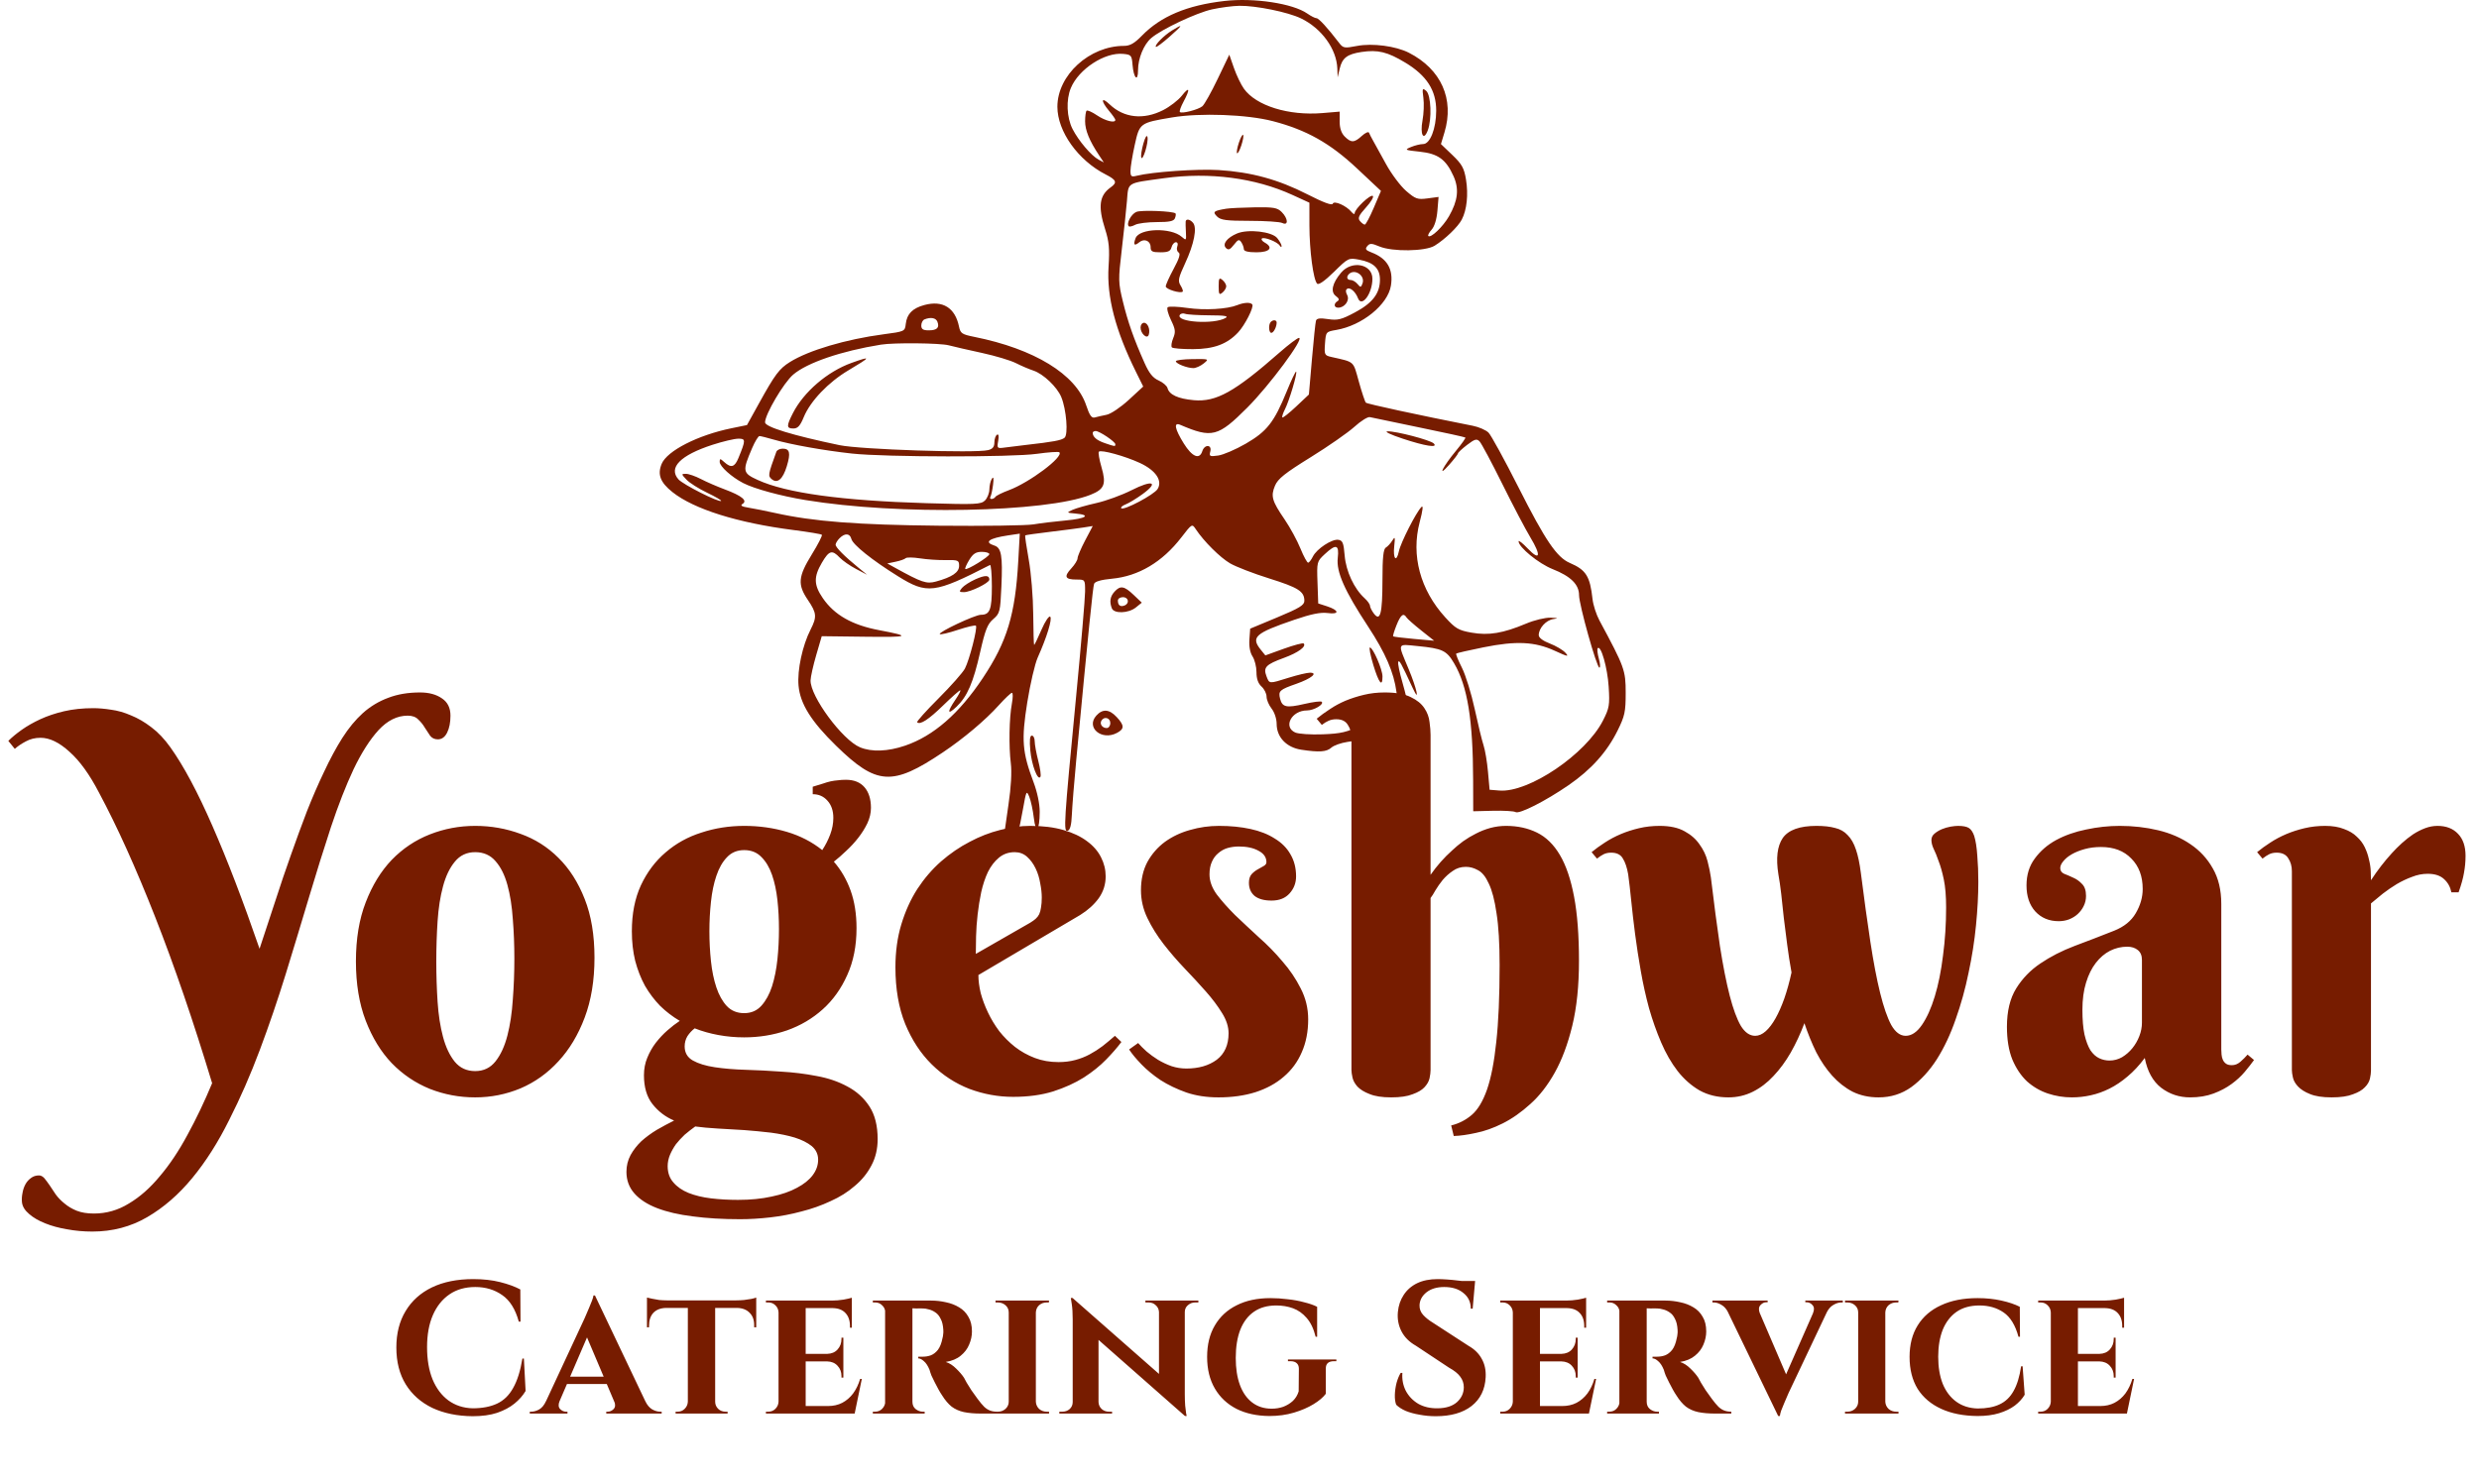 <svg width="147" height="88" viewBox="0 0 147 88" fill="none" xmlns="http://www.w3.org/2000/svg">
<path fill-rule="evenodd" clip-rule="evenodd" d="M72.604 0.058C70.391 0.312 68.832 0.967 67.714 2.115C67.271 2.57 67.006 2.721 66.655 2.721C64.602 2.721 62.701 4.458 62.701 6.333C62.701 7.794 63.93 9.516 65.57 10.351C66.206 10.676 66.264 10.827 65.863 11.112C65.187 11.592 65.1 12.242 65.531 13.593C65.765 14.323 65.805 14.755 65.736 15.815C65.621 17.596 66.138 19.587 67.354 22.045L67.791 22.927L66.932 23.72C66.454 24.16 65.872 24.552 65.62 24.602C65.371 24.652 65.055 24.724 64.919 24.762C64.731 24.814 64.609 24.642 64.409 24.043C63.798 22.204 61.332 20.695 57.775 19.982C57.039 19.834 56.95 19.774 56.867 19.37C56.639 18.256 55.905 17.798 54.814 18.092C54.111 18.281 53.776 18.622 53.71 19.217C53.66 19.656 53.644 19.664 52.39 19.829C50.164 20.123 47.944 20.782 46.839 21.475C46.205 21.873 45.961 22.2 45.002 23.934L44.294 25.213L43.373 25.402C41.377 25.81 39.557 26.74 39.235 27.515C38.975 28.145 39.154 28.615 39.874 29.188C41.148 30.203 43.74 31.015 47.05 31.439C47.935 31.552 48.693 31.678 48.735 31.72C48.777 31.762 48.507 32.289 48.135 32.892C47.325 34.205 47.285 34.672 47.904 35.585C48.429 36.36 48.45 36.589 48.067 37.34C47.584 38.286 47.27 39.745 47.352 40.667C47.447 41.745 48.099 42.788 49.581 44.235C51.983 46.582 52.91 46.64 55.901 44.633C57.145 43.799 58.432 42.715 59.222 41.837C59.589 41.429 59.942 41.095 60.006 41.095C60.07 41.095 60.069 41.381 60.003 41.73C59.844 42.582 59.814 44.269 59.94 45.276C60.005 45.792 59.954 46.694 59.803 47.707C59.671 48.592 59.563 49.348 59.563 49.386C59.563 49.553 60.327 49.438 60.395 49.26C60.436 49.153 60.559 48.565 60.667 47.954C60.853 46.903 60.872 46.866 61.035 47.263C61.129 47.494 61.25 48.053 61.303 48.506C61.421 49.513 61.649 49.283 61.653 48.154C61.654 47.684 61.509 46.985 61.288 46.398C60.616 44.615 60.559 43.889 60.915 41.661C61.09 40.569 61.368 39.374 61.533 39.005C62.078 37.786 62.408 36.711 62.277 36.58C62.206 36.509 61.975 36.851 61.757 37.355C61.541 37.852 61.346 38.258 61.323 38.258C61.3 38.258 61.276 37.435 61.268 36.429C61.261 35.423 61.142 33.969 61.003 33.198C60.865 32.426 60.77 31.778 60.792 31.756C60.815 31.735 61.472 31.641 62.253 31.548C63.034 31.454 63.926 31.338 64.235 31.29L64.798 31.201L64.347 32.057C64.099 32.528 63.897 33.004 63.897 33.114C63.897 33.225 63.73 33.495 63.526 33.715C63.074 34.202 63.154 34.376 63.831 34.376C64.345 34.376 64.345 34.376 64.344 35.085C64.344 35.475 64.104 38.281 63.811 41.319C63.086 48.843 63.053 49.364 63.314 49.278C63.456 49.231 63.535 48.925 63.559 48.325C63.58 47.839 63.697 46.366 63.822 45.052C64.55 37.352 64.807 34.812 64.879 34.626C64.93 34.492 65.303 34.386 65.927 34.327C67.508 34.18 68.919 33.343 70.045 31.885C70.683 31.058 70.686 31.056 70.909 31.392C71.389 32.113 72.345 33.066 72.94 33.414C73.282 33.615 74.33 34.02 75.268 34.313C76.994 34.854 77.346 35.079 77.346 35.64C77.346 35.894 77.054 36.073 75.74 36.62L74.133 37.289L74.087 37.935C74.058 38.339 74.127 38.714 74.274 38.937C74.402 39.133 74.507 39.553 74.507 39.872C74.507 40.262 74.605 40.54 74.806 40.722C74.97 40.87 75.105 41.141 75.105 41.322C75.105 41.504 75.239 41.823 75.404 42.032C75.574 42.248 75.703 42.637 75.703 42.936C75.703 43.726 76.285 44.337 77.166 44.47C78.235 44.632 78.662 44.602 78.951 44.343C79.096 44.214 79.524 44.062 79.902 44.006L80.59 43.905L80.672 45.15C80.717 45.835 80.839 46.849 80.944 47.404C81.128 48.378 81.149 48.411 81.576 48.411C82.002 48.411 82.014 48.392 81.928 47.852C81.712 46.5 81.518 44.33 81.594 44.131C81.786 43.632 81.953 44.171 82.054 45.611C82.113 46.453 82.205 47.403 82.258 47.721L82.354 48.299L83.383 48.334L84.412 48.37L84.314 46.786C84.261 45.914 84.152 44.899 84.072 44.529C83.992 44.16 83.819 43.32 83.688 42.663C83.557 42.006 83.317 41.01 83.154 40.451C82.991 39.891 82.882 39.359 82.912 39.269C82.965 39.112 83.072 39.304 83.773 40.816C84.213 41.764 84.014 40.845 83.526 39.677C82.865 38.093 82.823 38.2 84.067 38.322C85.535 38.467 85.779 38.582 86.227 39.346C87.021 40.699 87.345 42.694 87.354 46.287L87.359 48.12L88.528 48.091C89.171 48.076 89.774 48.11 89.867 48.168C90.09 48.305 91.636 47.521 93.012 46.574C94.355 45.649 95.285 44.613 95.919 43.335C96.347 42.471 96.4 42.224 96.4 41.095C96.4 39.756 96.335 39.575 94.844 36.804C94.657 36.457 94.473 35.886 94.434 35.535C94.285 34.178 94.051 33.805 93.088 33.391C92.316 33.06 91.641 32.065 90.049 28.918C89.221 27.28 88.419 25.815 88.267 25.662C88.115 25.51 87.697 25.327 87.339 25.256C84.015 24.598 81.069 23.961 80.992 23.883C80.94 23.831 80.753 23.269 80.576 22.633C80.229 21.383 80.349 21.491 78.942 21.172C78.542 21.081 78.522 21.038 78.57 20.376C78.621 19.683 78.628 19.675 79.238 19.571C80.77 19.309 82.299 18.07 82.479 16.942C82.635 15.968 82.26 15.327 81.327 14.973C80.983 14.842 80.934 14.77 81.075 14.601C81.225 14.421 81.327 14.423 81.796 14.619C82.567 14.941 84.523 14.914 85.073 14.573C85.692 14.19 86.461 13.449 86.681 13.024C86.981 12.447 87.077 11.536 86.931 10.649C86.819 9.969 86.692 9.741 86.122 9.194L85.445 8.546L85.655 7.85C86.249 5.876 85.458 4.106 83.542 3.127C82.767 2.732 81.386 2.55 80.475 2.724C79.713 2.87 79.647 2.859 79.403 2.539C78.726 1.654 78.199 1.079 78.064 1.079C77.982 1.079 77.737 0.955 77.519 0.803C76.659 0.204 74.363 -0.144 72.604 0.058ZM71.88 0.554C70.951 0.756 68.873 1.736 68.265 2.259C67.822 2.639 67.483 3.466 67.483 4.165C67.483 4.898 67.22 4.637 67.157 3.841C67.113 3.282 67.077 3.241 66.6 3.196C65.508 3.091 63.971 4.094 63.5 5.218C63.208 5.915 63.251 6.97 63.599 7.651C63.954 8.347 64.71 9.236 65.144 9.469L65.454 9.634L65.167 9.202C64.6 8.348 64.345 7.726 64.345 7.194C64.345 6.897 64.384 6.614 64.432 6.567C64.48 6.519 64.758 6.642 65.05 6.84C65.543 7.174 66.138 7.322 66.138 7.11C66.138 7.061 65.97 6.82 65.765 6.576C65.262 5.979 65.288 5.703 65.802 6.193C66.645 6.997 67.807 7.122 68.968 6.534C69.368 6.331 69.87 5.945 70.082 5.675C70.54 5.095 70.589 5.27 70.182 6.03C70.022 6.327 69.924 6.604 69.965 6.645C70.078 6.757 71.05 6.507 71.297 6.303C71.417 6.203 71.826 5.474 72.205 4.683L72.895 3.244L73.17 4.031C73.321 4.464 73.587 5.018 73.761 5.262C74.484 6.275 76.414 6.874 78.417 6.707L79.439 6.621V7.21C79.439 7.599 79.54 7.899 79.737 8.097C80.121 8.48 80.306 8.473 80.757 8.059C80.959 7.875 81.149 7.791 81.18 7.873C81.211 7.955 81.32 8.166 81.421 8.343C81.522 8.519 81.868 9.144 82.188 9.732C82.509 10.319 83.047 11.037 83.384 11.328C83.939 11.806 84.058 11.847 84.65 11.768L85.304 11.681L85.236 12.5C85.194 13.005 85.063 13.434 84.894 13.62C84.744 13.786 84.655 13.956 84.697 13.998C84.841 14.142 85.567 13.448 85.923 12.827C86.453 11.899 86.531 11.205 86.191 10.448C85.742 9.452 85.274 9.113 84.187 8.997C83.294 8.902 83.269 8.888 83.67 8.721C83.901 8.624 84.224 8.545 84.388 8.545C84.801 8.545 85.16 7.633 85.164 6.572C85.169 5.366 84.603 4.483 83.335 3.717C82.276 3.077 81.706 2.938 80.737 3.083C79.887 3.21 79.591 3.436 79.441 4.073L79.32 4.588L79.301 4.065C79.26 2.911 78.371 1.683 77.147 1.091C76.371 0.716 74.467 0.328 73.485 0.344C73.102 0.351 72.38 0.445 71.88 0.554ZM69.501 1.805C69.016 2.104 68.443 2.687 68.543 2.781C68.576 2.813 68.939 2.544 69.347 2.183C70.156 1.469 70.193 1.378 69.501 1.805ZM84.404 5.804C84.45 6.144 84.427 6.745 84.353 7.139C84.197 7.976 84.414 8.394 84.663 7.738C84.917 7.072 84.859 5.629 84.57 5.39C84.344 5.203 84.329 5.24 84.404 5.804ZM69.501 6.965C67.585 7.287 67.574 7.295 67.285 8.61C67.147 9.236 67.035 9.921 67.035 10.133C67.035 10.465 67.085 10.506 67.393 10.428C68.323 10.195 70.989 10.009 72.265 10.087C74.194 10.206 75.798 10.645 77.523 11.525C78.476 12.012 78.99 12.203 79.03 12.084C79.101 11.875 79.839 12.201 80.144 12.576C80.244 12.699 80.328 12.729 80.33 12.642C80.338 12.392 81.249 11.524 81.404 11.62C81.48 11.667 81.301 11.973 81.004 12.301C80.571 12.78 80.501 12.938 80.643 13.11C80.74 13.227 80.869 13.323 80.929 13.323C80.989 13.323 81.229 12.873 81.463 12.323L81.888 11.324L80.476 9.998C78.877 8.495 77.476 7.707 75.478 7.186C73.955 6.788 71.162 6.685 69.501 6.965ZM67.799 8.518C67.698 8.874 67.642 9.243 67.674 9.34C67.761 9.597 68.114 8.444 68.043 8.135C68.006 7.973 67.912 8.121 67.799 8.518ZM73.461 8.47C73.362 8.769 73.315 9.046 73.356 9.087C73.397 9.128 73.512 8.918 73.61 8.619C73.709 8.321 73.756 8.043 73.715 8.002C73.674 7.961 73.559 8.172 73.461 8.47ZM69.052 10.566C66.754 10.883 66.922 10.779 66.824 11.941C66.776 12.496 66.638 13.792 66.517 14.823C66.307 16.595 66.311 16.76 66.585 17.884C66.883 19.109 67.236 20.11 67.873 21.538C68.141 22.139 68.366 22.418 68.703 22.567C68.958 22.68 69.195 22.883 69.231 23.019C69.334 23.412 69.854 23.652 70.79 23.737C72.115 23.857 73.212 23.247 75.872 20.912C76.417 20.433 76.937 20.042 77.027 20.042C77.366 20.042 75.28 22.857 73.964 24.176C72.229 25.914 71.871 26.006 69.986 25.198C69.581 25.025 69.66 25.442 70.195 26.303C70.692 27.101 71.128 27.283 71.294 26.761C71.427 26.343 71.878 26.361 71.769 26.779C71.693 27.069 71.733 27.09 72.237 27.02C72.54 26.978 73.277 26.661 73.875 26.315C75.128 25.59 75.554 25.046 76.3 23.216C76.576 22.54 76.827 22.012 76.859 22.043C76.941 22.125 76.451 23.773 76.196 24.274C76.077 24.507 76.007 24.726 76.042 24.761C76.076 24.795 76.445 24.503 76.86 24.112L77.615 23.401L77.795 21.311C77.894 20.161 78.002 19.132 78.034 19.025C78.076 18.881 78.268 18.855 78.753 18.928C79.323 19.013 79.543 18.959 80.345 18.531C81.389 17.975 81.828 17.402 81.829 16.593C81.83 15.923 81.46 15.565 80.601 15.404C79.969 15.286 79.952 15.293 79.104 16.126C78.558 16.662 78.194 16.917 78.104 16.826C77.878 16.598 77.648 14.863 77.646 13.382L77.645 12.023L76.636 11.561C74.436 10.554 71.724 10.198 69.052 10.566ZM72.714 12.38C71.959 12.504 71.89 12.563 72.171 12.843C72.383 13.054 72.722 13.099 74.103 13.099C75.024 13.099 75.895 13.156 76.039 13.227C76.411 13.409 76.385 12.96 76.001 12.576C75.744 12.319 75.52 12.28 74.395 12.298C73.676 12.309 72.919 12.346 72.714 12.38ZM67.384 12.569C67.074 12.7 66.776 13.264 66.934 13.421C66.975 13.462 67.145 13.424 67.311 13.335C67.477 13.246 68.057 13.173 68.599 13.173C69.35 13.173 69.606 13.118 69.673 12.943C69.722 12.816 69.737 12.689 69.706 12.659C69.562 12.521 67.67 12.447 67.384 12.569ZM70.308 13.136C70.299 13.198 70.306 13.483 70.322 13.77C70.35 14.266 70.338 14.28 70.076 14.048C69.436 13.483 67.563 13.536 67.339 14.125C67.188 14.526 67.263 14.613 67.552 14.373C67.853 14.123 68.23 14.284 68.23 14.662C68.23 14.915 68.327 14.965 68.811 14.965C69.265 14.965 69.408 14.9 69.469 14.667C69.512 14.502 69.628 14.368 69.727 14.368C69.833 14.368 69.867 14.47 69.811 14.617C69.758 14.755 69.793 14.915 69.889 14.974C70.013 15.051 69.926 15.335 69.595 15.946C69.338 16.421 69.127 16.89 69.127 16.989C69.127 17.158 70.003 17.425 70.133 17.295C70.166 17.262 70.108 17.096 70.002 16.927C69.837 16.662 69.875 16.482 70.281 15.606C70.807 14.474 70.994 13.517 70.748 13.22C70.569 13.005 70.331 12.96 70.308 13.136ZM73.355 13.848C72.757 14.1 72.467 14.48 72.698 14.71C72.84 14.851 72.942 14.809 73.169 14.517C73.414 14.201 73.481 14.178 73.607 14.368C73.689 14.491 73.756 14.676 73.757 14.778C73.759 14.903 74.01 14.965 74.507 14.965C75.295 14.965 75.529 14.686 74.994 14.387C74.851 14.307 74.774 14.201 74.824 14.151C74.945 14.03 75.742 14.341 75.884 14.564C75.946 14.662 75.996 14.674 75.996 14.592C75.995 14.51 75.879 14.299 75.737 14.123C75.424 13.736 74.011 13.573 73.355 13.848ZM79.527 16.171C78.996 16.8 78.882 17.317 79.219 17.563C79.404 17.698 79.432 17.789 79.312 17.863C79.071 18.011 79.097 18.25 79.353 18.25C79.74 18.25 80.052 17.812 79.886 17.502C79.786 17.315 79.787 17.192 79.888 17.13C80.059 17.024 80.379 17.304 80.525 17.688C80.745 18.27 81.381 17.413 81.381 16.534C81.381 15.66 80.158 15.421 79.527 16.171ZM79.987 16.259C79.82 16.426 79.875 16.608 80.093 16.608C80.206 16.608 80.388 16.715 80.497 16.846C80.677 17.063 80.704 17.059 80.795 16.809C80.964 16.346 80.33 15.916 79.987 16.259ZM72.265 16.981C72.265 17.461 72.297 17.514 72.49 17.354C72.613 17.252 72.714 17.084 72.714 16.981C72.714 16.878 72.613 16.71 72.49 16.608C72.297 16.448 72.265 16.501 72.265 16.981ZM73.373 18.096C72.772 18.34 71.434 18.415 70.399 18.265C69.824 18.181 69.302 18.164 69.24 18.227C69.177 18.29 69.266 18.63 69.437 18.984C69.703 19.533 69.721 19.69 69.567 20.063C69.467 20.303 69.434 20.548 69.493 20.607C69.553 20.666 70.117 20.712 70.746 20.709C71.984 20.704 72.77 20.411 73.422 19.712C73.82 19.286 74.36 18.225 74.26 18.064C74.171 17.92 73.773 17.935 73.373 18.096ZM69.963 18.676C69.695 19.108 71.984 19.262 72.677 18.859C72.869 18.747 72.617 18.706 71.717 18.703C71.046 18.7 70.397 18.66 70.275 18.613C70.154 18.567 70.013 18.595 69.963 18.676ZM54.818 18.946C54.715 18.988 54.631 19.15 54.631 19.308C54.631 19.525 54.737 19.594 55.071 19.594C55.563 19.594 55.722 19.437 55.587 19.085C55.498 18.852 55.189 18.797 54.818 18.946ZM75.354 19.096C75.207 19.243 75.233 19.743 75.388 19.743C75.521 19.743 75.703 19.392 75.703 19.134C75.703 18.974 75.498 18.952 75.354 19.096ZM67.633 19.426C67.633 19.789 68.023 20.14 68.117 19.861C68.221 19.552 68.064 19.146 67.839 19.146C67.726 19.146 67.633 19.272 67.633 19.426ZM52.24 20.442C49.884 20.822 47.86 21.514 47.034 22.221C46.471 22.702 45.366 24.579 45.366 25.052C45.366 25.324 47.005 25.826 49.788 26.406C51.017 26.662 57.837 26.889 58.595 26.699C58.861 26.632 58.965 26.505 58.965 26.244C58.965 26.045 59.034 25.84 59.119 25.788C59.217 25.727 59.243 25.858 59.191 26.152C59.113 26.597 59.125 26.609 59.598 26.544C59.866 26.507 60.422 26.438 60.833 26.392C62.455 26.208 62.933 26.12 63.123 25.968C63.355 25.782 63.236 24.288 62.931 23.551C62.683 22.952 61.866 22.176 61.282 21.983C61.022 21.897 60.553 21.697 60.241 21.538C59.929 21.379 59.027 21.108 58.236 20.936C57.445 20.765 56.555 20.56 56.258 20.482C55.736 20.345 53.006 20.318 52.24 20.442ZM50.496 21.525C49.063 22.04 47.664 23.24 47.016 24.509C46.627 25.27 46.632 25.417 47.047 25.416C47.305 25.416 47.448 25.259 47.66 24.744C48.053 23.788 49.118 22.673 50.314 21.963C51.662 21.162 51.69 21.096 50.496 21.525ZM69.725 21.427C69.725 21.57 70.397 21.834 70.764 21.834C70.914 21.834 71.188 21.711 71.374 21.561C71.707 21.291 71.701 21.289 70.718 21.3C70.171 21.306 69.725 21.363 69.725 21.427ZM80.317 25.313C79.937 25.657 78.77 26.471 77.722 27.12C76.185 28.072 75.776 28.398 75.604 28.81C75.344 29.431 75.424 29.712 76.177 30.813C76.498 31.283 76.92 32.059 77.115 32.537C77.309 33.014 77.517 33.393 77.576 33.377C77.635 33.362 77.76 33.196 77.853 33.009C78.08 32.554 78.977 31.963 79.358 32.018C79.616 32.055 79.674 32.199 79.737 32.958C79.815 33.887 80.299 34.923 80.917 35.482C81.09 35.638 81.234 35.84 81.237 35.929C81.239 36.019 81.343 36.227 81.467 36.391C81.847 36.894 81.974 36.404 81.977 34.421C81.978 33.06 82.03 32.569 82.179 32.48C82.289 32.414 82.461 32.226 82.562 32.062C82.72 31.804 82.735 31.85 82.675 32.398C82.592 33.156 82.808 33.39 82.952 32.697C83.058 32.189 83.961 30.411 84.284 30.076C84.407 29.947 84.374 30.249 84.184 30.972C83.666 32.942 84.216 34.989 85.701 36.617C86.31 37.285 86.486 37.388 87.259 37.525C88.272 37.706 89.131 37.563 90.494 36.99C90.989 36.782 91.636 36.626 91.95 36.638C92.398 36.656 92.43 36.673 92.105 36.722C91.674 36.788 91.244 37.262 91.244 37.674C91.244 37.826 91.493 38.014 91.899 38.169C92.258 38.306 92.674 38.552 92.822 38.715C93.054 38.971 92.969 38.956 92.205 38.605C91.015 38.057 89.919 38.003 87.967 38.396C87.109 38.569 86.382 38.736 86.35 38.768C86.319 38.8 86.471 39.177 86.689 39.607C86.907 40.037 87.248 41.136 87.445 42.048C87.643 42.961 87.88 43.936 87.973 44.214C88.065 44.492 88.183 45.197 88.235 45.782L88.33 46.844L88.912 46.891C90.645 47.033 94.042 44.735 95.056 42.735C95.431 41.998 95.46 41.82 95.391 40.727C95.321 39.612 94.935 38.254 94.743 38.445C94.697 38.491 94.727 38.77 94.808 39.065C94.89 39.361 94.905 39.602 94.842 39.602C94.683 39.602 93.635 35.868 93.635 35.302C93.635 34.669 93.141 34.181 92.07 33.758C91.243 33.431 90.049 32.456 90.049 32.108C90.049 32.029 90.294 32.222 90.593 32.536C91.325 33.303 91.405 32.964 90.749 31.877C90.463 31.404 89.713 29.975 89.082 28.702C88.451 27.429 87.845 26.296 87.736 26.183C87.567 26.01 87.453 26.042 86.999 26.387C86.704 26.612 86.46 26.839 86.457 26.891C86.454 26.942 86.213 27.254 85.922 27.582C85.198 28.398 85.563 27.668 86.354 26.718C86.681 26.324 86.923 25.98 86.892 25.952C86.861 25.924 85.625 25.653 84.146 25.35C82.666 25.047 81.355 24.773 81.232 24.742C81.109 24.711 80.697 24.968 80.317 25.313ZM64.796 25.678C64.801 25.922 65.04 26.123 65.525 26.288C66.125 26.494 66.138 26.495 66.137 26.35C66.136 26.2 65.194 25.566 64.971 25.566C64.873 25.566 64.794 25.617 64.796 25.678ZM83.175 26.018C84.518 26.463 85.299 26.584 85.018 26.303C84.817 26.102 82.776 25.567 82.278 25.585C82.064 25.592 82.449 25.778 83.175 26.018ZM44.602 26.574C44.01 27.953 44.028 28.056 44.936 28.471C46.628 29.245 49.917 29.697 54.934 29.846C57.858 29.933 58.174 29.919 58.408 29.685C58.55 29.543 58.667 29.247 58.668 29.027C58.67 28.807 58.735 28.527 58.814 28.403C58.915 28.247 58.936 28.352 58.886 28.756C58.846 29.072 58.776 29.391 58.731 29.465C58.686 29.538 58.716 29.598 58.798 29.598C58.88 29.598 58.983 29.541 59.026 29.471C59.069 29.401 59.426 29.224 59.819 29.078C61.05 28.621 63.084 27.094 62.818 26.828C62.771 26.781 62.17 26.822 61.484 26.919C59.997 27.129 52.502 27.118 50.522 26.903C48.887 26.726 46.894 26.371 45.899 26.08C45.494 25.962 45.105 25.865 45.035 25.865C44.964 25.865 44.77 26.184 44.602 26.574ZM42.256 26.381C40.347 26.999 39.616 27.739 40.23 28.432C40.505 28.744 42.648 29.825 42.763 29.71C42.795 29.678 42.419 29.459 41.927 29.224C41.435 28.989 40.886 28.641 40.708 28.451C40.394 28.118 40.393 28.105 40.675 28.105C40.837 28.105 41.235 28.244 41.561 28.413C41.886 28.583 42.523 28.86 42.975 29.028C43.988 29.406 44.344 29.697 44.031 29.89C43.877 29.985 43.98 30.049 44.405 30.117C44.728 30.169 45.429 30.309 45.964 30.428C48.238 30.933 50.814 31.133 55.677 31.182C58.349 31.208 60.87 31.173 61.281 31.104C61.692 31.034 62.55 30.93 63.187 30.872C64.411 30.761 64.725 30.546 63.785 30.462C63.236 30.413 63.233 30.408 63.598 30.242C63.803 30.148 64.442 29.966 65.017 29.837C65.593 29.708 66.53 29.365 67.101 29.076C68.338 28.449 68.741 28.586 67.761 29.301C67.403 29.563 66.949 29.839 66.753 29.916C66.556 29.992 66.437 30.096 66.488 30.147C66.637 30.296 68.436 29.343 68.644 29.006C68.949 28.51 68.535 27.9 67.598 27.463C66.715 27.053 65.292 26.66 65.161 26.792C65.113 26.839 65.183 27.252 65.316 27.709C65.61 28.718 65.491 29.018 64.67 29.346C62.024 30.404 53.244 30.567 47.757 29.66C46.282 29.417 44.724 28.991 44.068 28.652C43.381 28.297 42.676 27.661 42.676 27.396C42.676 27.189 42.707 27.191 42.949 27.41C43.352 27.774 43.564 27.714 43.786 27.172C44.23 26.089 44.228 26.014 43.769 26.021C43.538 26.025 42.857 26.187 42.256 26.381ZM46.036 26.798C45.542 28.163 45.531 28.23 45.762 28.422C46.1 28.703 46.425 28.422 46.657 27.65C46.893 26.866 46.832 26.612 46.412 26.612C46.242 26.612 46.073 26.696 46.036 26.798ZM49.785 31.923C49.656 32.052 49.55 32.225 49.55 32.308C49.55 32.468 50.071 32.993 50.906 33.674L51.418 34.092L50.764 33.749C50.404 33.56 49.967 33.255 49.792 33.072C49.341 32.597 49.164 32.648 48.734 33.381C48.242 34.222 48.255 34.7 48.794 35.483C49.48 36.48 50.531 37.076 52.134 37.379C54.059 37.744 53.945 37.8 51.343 37.768L48.728 37.736L48.401 38.855C48.221 39.471 48.07 40.147 48.065 40.356C48.042 41.305 49.951 43.89 50.996 44.326C51.685 44.614 52.648 44.578 53.674 44.227C55.355 43.653 56.874 42.331 58.279 40.219C59.721 38.053 60.205 36.454 60.381 33.276L60.471 31.653L59.774 31.757C58.638 31.927 58.328 32.158 58.965 32.36C59.381 32.492 59.462 32.965 59.381 34.786C59.314 36.287 59.29 36.385 58.898 36.722C58.558 37.014 58.42 37.361 58.123 38.673C57.711 40.498 57.362 41.304 56.724 41.916C56.175 42.441 56.144 42.253 56.654 41.503C56.862 41.196 56.991 40.946 56.94 40.946C56.889 40.946 56.432 41.35 55.926 41.843C55.062 42.685 54.557 43.012 54.385 42.84C54.345 42.8 54.916 42.163 55.655 41.424C56.393 40.686 57.097 39.89 57.218 39.656C57.491 39.128 57.978 37.222 57.869 37.113C57.825 37.069 57.343 37.181 56.798 37.362C56.253 37.543 55.773 37.656 55.729 37.613C55.618 37.502 57.817 36.466 58.166 36.466C58.699 36.466 58.816 36.164 58.816 34.782C58.816 34.052 58.765 33.481 58.703 33.513C55.407 35.203 54.976 35.256 53.247 34.179C51.712 33.223 50.576 32.314 50.485 31.969C50.396 31.627 50.101 31.608 49.785 31.923ZM78.551 32.874C78.088 33.306 78.082 33.331 78.125 34.554L78.168 35.794L78.685 35.961C79.417 36.198 79.444 36.459 78.726 36.362C78.31 36.307 77.752 36.42 76.738 36.767C74.415 37.56 74.157 37.794 74.77 38.55L75.033 38.875L76.128 38.48C76.731 38.263 77.261 38.123 77.306 38.168C77.483 38.345 76.975 38.716 76.136 39.022C75.062 39.413 74.899 39.584 75.098 40.106C75.275 40.573 75.235 40.57 76.426 40.197C76.947 40.034 77.51 39.901 77.677 39.901C78.183 39.901 77.755 40.251 76.87 40.561C75.878 40.907 75.792 40.986 75.906 41.441C76.034 41.951 76.28 42.004 77.354 41.754C77.867 41.634 78.327 41.577 78.376 41.627C78.528 41.778 77.911 42.14 77.5 42.14C76.591 42.14 76.07 43.114 76.801 43.447C76.995 43.535 77.726 43.584 78.437 43.556C79.529 43.514 79.875 43.432 80.739 43.011C81.298 42.738 81.834 42.514 81.932 42.513C82.029 42.511 82.287 42.343 82.506 42.138C82.864 41.803 82.894 41.696 82.808 41.045C82.654 39.882 82.155 38.731 81.123 37.16C79.725 35.034 79.234 33.923 79.327 33.097C79.418 32.296 79.229 32.241 78.551 32.874ZM57.474 33.212C57.314 33.475 57.209 33.716 57.24 33.748C57.332 33.84 58.666 33.017 58.666 32.869C58.666 32.794 58.463 32.733 58.216 32.733C57.869 32.733 57.698 32.844 57.474 33.212ZM53.705 33.109C53.647 33.168 53.378 33.263 53.107 33.319L52.614 33.422L53.062 33.67C54.67 34.557 54.939 34.648 55.502 34.494C56.458 34.231 56.873 33.95 56.873 33.564C56.873 33.233 56.819 33.21 56.088 33.222C55.657 33.23 54.967 33.184 54.556 33.119C54.145 33.055 53.762 33.05 53.705 33.109ZM57.838 34.362C57.512 34.508 57.154 34.739 57.041 34.875C56.861 35.092 56.876 35.123 57.159 35.123C57.55 35.123 58.666 34.574 58.666 34.382C58.666 34.108 58.418 34.103 57.838 34.362ZM66.087 35.097C65.827 35.384 65.779 35.687 65.93 36.081C66.058 36.413 66.92 36.383 67.354 36.032L67.706 35.747L67.222 35.286C66.665 34.754 66.433 34.715 66.087 35.097ZM66.288 35.62C66.288 35.901 66.431 36.011 66.676 35.917C66.994 35.796 66.926 35.421 66.587 35.421C66.422 35.421 66.288 35.511 66.288 35.62ZM82.811 37.082C82.675 37.421 82.585 37.719 82.611 37.745C82.637 37.77 83.194 37.839 83.85 37.898L85.043 38.004L84.271 37.391C83.847 37.054 83.456 36.708 83.403 36.623C83.225 36.334 83.059 36.462 82.811 37.082ZM81.437 39.451C81.763 40.52 81.979 40.789 81.979 40.123C81.979 39.708 81.414 38.407 81.234 38.407C81.171 38.407 81.263 38.877 81.437 39.451ZM65.013 42.443C64.371 43.152 65.329 43.956 66.237 43.471C66.681 43.234 66.678 43.029 66.22 42.535C65.781 42.062 65.386 42.032 65.013 42.443ZM65.316 42.737C65.191 42.94 65.36 43.185 65.624 43.185C65.743 43.185 65.839 43.051 65.839 42.887C65.839 42.578 65.479 42.475 65.316 42.737ZM61.095 44.508C61.175 45.383 61.537 46.333 61.695 46.079C61.741 46.004 61.684 45.577 61.567 45.129C61.451 44.681 61.356 44.161 61.356 43.974C61.356 43.787 61.28 43.633 61.186 43.633C61.069 43.633 61.041 43.907 61.095 44.508Z" fill="#771C00"/>
<path d="M5.567 71.981C6.31 71.981 7.003 71.782 7.645 71.385C8.296 70.998 8.908 70.458 9.478 69.766C10.059 69.083 10.603 68.269 11.113 67.321C11.632 66.374 12.121 65.35 12.579 64.25C11.469 60.584 10.344 57.299 9.203 54.396C8.062 51.493 6.952 49.033 5.872 47.017C5.312 45.937 4.726 45.127 4.115 44.587C3.514 44.037 2.944 43.762 2.404 43.762C2.078 43.762 1.788 43.834 1.533 43.976C1.279 44.109 1.06 44.256 0.876 44.419L0.494 43.946C0.708 43.732 0.973 43.513 1.289 43.289C1.605 43.065 1.971 42.856 2.389 42.662C2.806 42.469 3.275 42.311 3.794 42.189C4.324 42.066 4.905 42.005 5.536 42.005C5.852 42.005 6.203 42.036 6.59 42.097C6.977 42.148 7.37 42.26 7.767 42.433C8.174 42.596 8.577 42.83 8.974 43.136C9.371 43.431 9.748 43.829 10.104 44.328C10.889 45.428 11.719 46.981 12.595 48.987C13.471 50.984 14.403 53.413 15.391 56.275C15.706 55.328 16.017 54.386 16.323 53.449C16.628 52.502 16.939 51.585 17.255 50.699C17.57 49.802 17.886 48.942 18.202 48.117C18.528 47.292 18.864 46.517 19.21 45.794C19.567 45.031 19.928 44.358 20.295 43.778C20.672 43.187 21.079 42.693 21.517 42.296C21.965 41.898 22.464 41.598 23.014 41.394C23.564 41.18 24.196 41.073 24.909 41.073C25.439 41.073 25.871 41.191 26.207 41.425C26.544 41.649 26.712 41.99 26.712 42.449C26.712 42.856 26.645 43.192 26.513 43.457C26.381 43.722 26.197 43.854 25.963 43.854C25.77 43.854 25.617 43.783 25.505 43.64C25.403 43.487 25.296 43.324 25.184 43.151C25.082 42.978 24.955 42.82 24.802 42.678C24.659 42.525 24.451 42.449 24.175 42.449C23.554 42.449 22.979 42.734 22.449 43.304C21.93 43.874 21.436 44.648 20.967 45.626C20.509 46.604 20.061 47.75 19.623 49.064C19.195 50.368 18.762 51.753 18.324 53.219C17.886 54.686 17.428 56.199 16.949 57.757C16.47 59.305 15.956 60.813 15.406 62.279C14.856 63.746 14.25 65.131 13.588 66.435C12.936 67.749 12.208 68.895 11.403 69.873C10.598 70.85 9.707 71.625 8.729 72.195C7.752 72.765 6.667 73.05 5.475 73.05C4.956 73.05 4.451 73.005 3.963 72.913C3.484 72.832 3.056 72.714 2.679 72.562C2.292 72.409 1.976 72.225 1.732 72.012C1.477 71.798 1.335 71.569 1.304 71.324C1.284 71.141 1.294 70.952 1.335 70.759C1.365 70.576 1.421 70.407 1.503 70.255C1.584 70.102 1.696 69.975 1.839 69.873C1.971 69.771 2.129 69.72 2.312 69.72C2.425 69.72 2.531 69.776 2.633 69.888C2.725 70 2.827 70.138 2.939 70.3C3.051 70.474 3.173 70.657 3.306 70.85C3.448 71.044 3.621 71.222 3.825 71.385C4.029 71.558 4.268 71.701 4.543 71.813C4.828 71.925 5.169 71.981 5.567 71.981ZM21.105 57.024C21.105 55.69 21.298 54.523 21.685 53.525C22.072 52.517 22.587 51.676 23.228 51.004C23.88 50.332 24.634 49.828 25.489 49.492C26.345 49.156 27.241 48.987 28.178 48.987C29.115 48.987 30.012 49.145 30.867 49.461C31.723 49.767 32.471 50.24 33.113 50.882C33.765 51.524 34.285 52.339 34.672 53.327C35.059 54.304 35.252 55.465 35.252 56.81C35.252 58.144 35.059 59.326 34.672 60.354C34.285 61.383 33.765 62.249 33.113 62.952C32.471 63.654 31.723 64.189 30.867 64.556C30.012 64.912 29.115 65.091 28.178 65.091C27.241 65.091 26.345 64.923 25.489 64.587C24.634 64.24 23.88 63.731 23.228 63.059C22.587 62.386 22.072 61.546 21.685 60.538C21.298 59.529 21.105 58.358 21.105 57.024ZM30.501 56.871C30.501 56.056 30.47 55.272 30.409 54.518C30.358 53.754 30.251 53.077 30.088 52.486C29.925 51.895 29.691 51.427 29.385 51.081C29.08 50.724 28.677 50.546 28.178 50.546C27.679 50.546 27.277 50.734 26.971 51.111C26.666 51.478 26.432 51.967 26.269 52.578C26.106 53.179 25.999 53.866 25.948 54.64C25.897 55.414 25.871 56.209 25.871 57.024C25.871 57.839 25.897 58.638 25.948 59.422C25.999 60.197 26.106 60.889 26.269 61.5C26.432 62.111 26.666 62.605 26.971 62.982C27.277 63.349 27.679 63.532 28.178 63.532C28.677 63.532 29.08 63.339 29.385 62.952C29.691 62.565 29.925 62.055 30.088 61.424C30.251 60.792 30.358 60.079 30.409 59.285C30.47 58.49 30.501 57.686 30.501 56.871ZM37.468 55.236C37.468 54.197 37.646 53.291 38.002 52.517C38.369 51.733 38.858 51.081 39.469 50.561C40.08 50.032 40.788 49.639 41.593 49.385C42.397 49.12 43.243 48.987 44.129 48.987C45.015 48.987 45.855 49.105 46.65 49.339C47.444 49.573 48.147 49.935 48.758 50.424C48.952 50.128 49.109 49.818 49.232 49.492C49.354 49.166 49.415 48.84 49.415 48.514C49.415 48.086 49.298 47.745 49.064 47.49C48.84 47.236 48.549 47.108 48.193 47.108V46.665C48.417 46.594 48.615 46.533 48.789 46.482C48.962 46.421 49.12 46.375 49.262 46.344C49.405 46.314 49.547 46.294 49.69 46.283C49.833 46.263 49.99 46.253 50.164 46.253C50.642 46.253 51.009 46.4 51.264 46.696C51.518 46.991 51.646 47.399 51.646 47.918C51.646 48.224 51.574 48.529 51.432 48.835C51.289 49.13 51.111 49.415 50.897 49.69C50.683 49.965 50.444 50.225 50.179 50.469C49.924 50.714 49.68 50.928 49.446 51.111C49.873 51.6 50.204 52.17 50.439 52.822C50.673 53.474 50.79 54.218 50.79 55.053C50.79 56.102 50.607 57.029 50.24 57.834C49.883 58.638 49.4 59.316 48.789 59.865C48.177 60.416 47.469 60.833 46.665 61.118C45.86 61.393 45.015 61.531 44.129 61.531C43.609 61.531 43.1 61.485 42.601 61.393C42.102 61.302 41.633 61.169 41.195 60.996C41.032 61.118 40.89 61.271 40.767 61.454C40.656 61.638 40.599 61.842 40.599 62.066C40.599 62.442 40.762 62.722 41.088 62.906C41.414 63.089 41.847 63.222 42.387 63.303C42.927 63.385 43.538 63.435 44.22 63.456C44.903 63.476 45.6 63.512 46.313 63.563C47.037 63.604 47.739 63.69 48.422 63.823C49.104 63.945 49.715 64.154 50.255 64.449C50.795 64.734 51.228 65.126 51.554 65.625C51.88 66.124 52.043 66.771 52.043 67.566C52.043 68.146 51.921 68.666 51.676 69.124C51.432 69.593 51.101 70 50.683 70.346C50.276 70.703 49.797 71.003 49.247 71.248C48.707 71.502 48.132 71.706 47.52 71.859C46.919 72.022 46.303 72.139 45.672 72.21C45.05 72.281 44.455 72.317 43.884 72.317C42.845 72.317 41.908 72.261 41.073 72.149C40.248 72.047 39.545 71.884 38.965 71.66C38.384 71.436 37.936 71.146 37.62 70.789C37.304 70.433 37.147 70.005 37.147 69.506C37.147 69.15 37.228 68.819 37.391 68.513C37.554 68.218 37.768 67.943 38.033 67.688C38.308 67.444 38.613 67.219 38.949 67.016C39.286 66.822 39.627 66.639 39.973 66.466C39.464 66.252 39.036 65.926 38.69 65.488C38.354 65.06 38.185 64.49 38.185 63.777C38.185 63.4 38.252 63.054 38.384 62.738C38.517 62.412 38.685 62.117 38.888 61.852C39.102 61.577 39.331 61.332 39.576 61.118C39.831 60.894 40.075 60.706 40.309 60.553C39.892 60.309 39.505 60.013 39.148 59.667C38.802 59.31 38.501 58.913 38.247 58.475C38.002 58.027 37.809 57.533 37.666 56.993C37.534 56.453 37.468 55.868 37.468 55.236ZM46.191 55.114C46.191 54.523 46.161 53.948 46.1 53.388C46.038 52.827 45.931 52.328 45.779 51.89C45.626 51.452 45.417 51.101 45.152 50.836C44.888 50.561 44.546 50.424 44.129 50.424C43.711 50.424 43.37 50.566 43.105 50.851C42.84 51.126 42.632 51.493 42.479 51.952C42.326 52.4 42.219 52.914 42.158 53.495C42.097 54.065 42.066 54.645 42.066 55.236C42.066 55.837 42.097 56.428 42.158 57.008C42.219 57.589 42.326 58.108 42.479 58.567C42.632 59.025 42.84 59.397 43.105 59.682C43.37 59.957 43.711 60.095 44.129 60.095C44.546 60.095 44.888 59.947 45.152 59.652C45.417 59.356 45.626 58.974 45.779 58.506C45.931 58.027 46.038 57.492 46.1 56.902C46.161 56.311 46.191 55.715 46.191 55.114ZM48.514 68.788C48.514 68.462 48.386 68.192 48.132 67.978C47.877 67.775 47.541 67.606 47.123 67.474C46.716 67.352 46.247 67.255 45.718 67.184C45.198 67.123 44.669 67.072 44.129 67.031C43.589 67 43.064 66.97 42.555 66.939C42.046 66.909 41.603 66.868 41.226 66.817C41.012 66.97 40.803 67.133 40.599 67.306C40.406 67.489 40.233 67.678 40.08 67.871C39.937 68.075 39.82 68.284 39.729 68.498C39.637 68.722 39.591 68.946 39.591 69.17C39.591 69.557 39.703 69.878 39.927 70.132C40.151 70.397 40.452 70.606 40.829 70.759C41.216 70.912 41.659 71.019 42.158 71.08C42.667 71.141 43.202 71.171 43.762 71.171C44.506 71.171 45.173 71.105 45.764 70.973C46.354 70.85 46.853 70.677 47.261 70.453C47.668 70.239 47.979 69.99 48.193 69.705C48.407 69.419 48.514 69.114 48.514 68.788ZM58.017 57.834C58.017 58.16 58.062 58.516 58.154 58.903C58.256 59.28 58.398 59.662 58.582 60.049C58.765 60.436 58.989 60.808 59.254 61.164C59.529 61.511 59.84 61.821 60.186 62.096C60.542 62.371 60.935 62.59 61.362 62.753C61.79 62.916 62.259 62.998 62.768 62.998C63.124 62.998 63.456 62.957 63.761 62.875C64.067 62.794 64.352 62.682 64.617 62.539C64.882 62.397 65.136 62.234 65.381 62.05C65.625 61.857 65.87 61.653 66.114 61.439L66.496 61.806C66.262 62.122 65.961 62.468 65.594 62.845C65.228 63.222 64.785 63.578 64.265 63.914C63.746 64.24 63.14 64.515 62.447 64.739C61.755 64.953 60.965 65.06 60.079 65.06C59.193 65.06 58.327 64.902 57.482 64.587C56.647 64.26 55.903 63.777 55.251 63.135C54.599 62.493 54.075 61.694 53.678 60.736C53.291 59.779 53.097 58.658 53.097 57.375C53.097 56.448 53.214 55.598 53.448 54.824C53.683 54.05 53.998 53.352 54.396 52.731C54.803 52.109 55.272 51.564 55.801 51.096C56.341 50.627 56.906 50.24 57.497 49.935C58.088 49.619 58.689 49.385 59.3 49.232C59.921 49.069 60.517 48.987 61.087 48.987C61.841 48.987 62.498 49.069 63.058 49.232C63.618 49.395 64.082 49.614 64.449 49.889C64.826 50.164 65.106 50.485 65.289 50.851C65.472 51.208 65.564 51.585 65.564 51.982C65.564 52.461 65.426 52.894 65.151 53.281C64.876 53.657 64.51 53.989 64.051 54.274L58.017 57.834ZM61.087 54.732C61.22 54.651 61.327 54.574 61.408 54.503C61.5 54.421 61.571 54.33 61.622 54.228C61.673 54.116 61.709 53.983 61.729 53.831C61.76 53.668 61.775 53.469 61.775 53.235C61.775 52.98 61.744 52.7 61.683 52.395C61.632 52.079 61.541 51.783 61.408 51.508C61.276 51.233 61.108 51.004 60.904 50.821C60.7 50.638 60.456 50.546 60.171 50.546C59.804 50.546 59.488 50.658 59.224 50.882C58.969 51.096 58.755 51.376 58.582 51.722C58.419 52.069 58.286 52.466 58.185 52.914C58.093 53.352 58.022 53.795 57.971 54.243C57.92 54.691 57.889 55.124 57.879 55.542C57.869 55.949 57.864 56.295 57.864 56.581L61.087 54.732ZM73.463 50.21C73.228 50.21 73.004 50.24 72.79 50.301C72.587 50.362 72.403 50.464 72.24 50.607C72.078 50.739 71.95 50.913 71.859 51.126C71.767 51.33 71.721 51.575 71.721 51.86C71.721 52.257 71.864 52.654 72.149 53.051C72.444 53.438 72.806 53.846 73.234 54.274C73.671 54.691 74.14 55.129 74.639 55.588C75.148 56.036 75.617 56.514 76.045 57.024C76.483 57.523 76.844 58.058 77.129 58.628C77.425 59.198 77.573 59.809 77.573 60.461C77.573 61.195 77.445 61.847 77.191 62.417C76.946 62.987 76.59 63.471 76.121 63.868C75.663 64.266 75.103 64.571 74.441 64.785C73.789 64.989 73.06 65.091 72.256 65.091C71.553 65.091 70.916 64.994 70.346 64.8C69.776 64.597 69.266 64.352 68.818 64.067C68.38 63.772 68.003 63.461 67.688 63.135C67.372 62.809 67.127 62.514 66.954 62.249L67.489 61.867C67.621 62.02 67.79 62.188 67.993 62.371C68.197 62.544 68.421 62.707 68.665 62.86C68.92 63.013 69.19 63.14 69.475 63.242C69.76 63.334 70.051 63.38 70.346 63.38C71.079 63.38 71.68 63.206 72.149 62.86C72.617 62.504 72.852 61.979 72.852 61.286C72.852 60.899 72.724 60.502 72.47 60.095C72.215 59.677 71.894 59.249 71.507 58.811C71.12 58.373 70.703 57.92 70.254 57.452C69.806 56.983 69.389 56.499 69.001 56C68.615 55.501 68.294 54.987 68.039 54.457C67.784 53.927 67.657 53.377 67.657 52.807C67.657 52.165 67.784 51.605 68.039 51.126C68.304 50.648 68.65 50.251 69.078 49.935C69.516 49.619 70.01 49.385 70.56 49.232C71.12 49.069 71.696 48.987 72.286 48.987C72.969 48.987 73.59 49.049 74.15 49.171C74.71 49.293 75.189 49.481 75.586 49.736C75.994 49.981 76.305 50.291 76.518 50.668C76.742 51.045 76.855 51.483 76.855 51.982C76.855 52.369 76.727 52.705 76.472 52.99C76.218 53.276 75.861 53.418 75.403 53.418C74.965 53.418 74.629 53.327 74.395 53.143C74.171 52.95 74.059 52.69 74.059 52.364C74.059 52.15 74.109 51.982 74.211 51.86C74.323 51.738 74.446 51.641 74.578 51.569C74.71 51.488 74.828 51.422 74.929 51.371C75.041 51.31 75.097 51.233 75.097 51.142C75.097 50.856 74.945 50.632 74.639 50.469C74.334 50.296 73.941 50.21 73.463 50.21ZM84.83 51.89C85.207 51.35 85.634 50.867 86.113 50.439C86.306 50.256 86.52 50.077 86.755 49.904C86.999 49.731 87.254 49.578 87.519 49.446C87.794 49.303 88.079 49.191 88.374 49.11C88.68 49.028 88.99 48.987 89.306 48.987C89.989 48.987 90.6 49.12 91.139 49.385C91.679 49.65 92.133 50.093 92.499 50.714C92.866 51.335 93.146 52.16 93.34 53.189C93.533 54.208 93.63 55.476 93.63 56.993C93.63 58.47 93.498 59.754 93.233 60.843C92.968 61.933 92.621 62.86 92.194 63.624C91.766 64.388 91.282 65.009 90.742 65.488C90.203 65.977 89.657 66.359 89.108 66.634C88.558 66.909 88.028 67.097 87.519 67.199C87.009 67.311 86.571 67.372 86.205 67.382L86.052 66.756C86.51 66.644 86.918 66.435 87.274 66.13C87.631 65.824 87.931 65.325 88.176 64.632C88.42 63.929 88.603 62.987 88.726 61.806C88.858 60.624 88.924 59.102 88.924 57.238C88.924 55.954 88.863 54.931 88.741 54.167C88.629 53.393 88.476 52.807 88.282 52.41C88.099 52.002 87.885 51.738 87.641 51.615C87.407 51.483 87.167 51.417 86.923 51.417C86.627 51.417 86.368 51.498 86.144 51.661C85.919 51.814 85.721 51.992 85.548 52.196C85.385 52.4 85.242 52.603 85.12 52.807C85.008 53.011 84.911 53.163 84.83 53.265V63.471C84.83 63.604 84.809 63.767 84.769 63.96C84.728 64.143 84.626 64.322 84.463 64.495C84.31 64.658 84.076 64.795 83.76 64.907C83.455 65.029 83.032 65.091 82.492 65.091C81.952 65.091 81.525 65.024 81.209 64.892C80.893 64.77 80.654 64.622 80.491 64.449C80.338 64.276 80.241 64.098 80.2 63.914C80.16 63.731 80.139 63.583 80.139 63.471V43.762C80.139 43.467 80.068 43.212 79.925 42.998C79.793 42.774 79.564 42.662 79.238 42.662C79.065 42.662 78.912 42.693 78.779 42.754C78.657 42.805 78.525 42.886 78.382 42.998L78.077 42.632C78.311 42.438 78.571 42.25 78.856 42.066C79.141 41.873 79.452 41.705 79.788 41.562C80.134 41.42 80.501 41.303 80.888 41.211C81.275 41.119 81.682 41.073 82.11 41.073C82.772 41.073 83.287 41.165 83.653 41.348C84.02 41.522 84.29 41.741 84.463 42.005C84.636 42.26 84.738 42.535 84.769 42.83C84.809 43.116 84.83 43.37 84.83 43.594V51.89ZM115.401 53.831C115.401 53.158 115.355 52.603 115.264 52.165C115.172 51.727 115.07 51.366 114.958 51.081C114.856 50.785 114.76 50.546 114.668 50.362C114.576 50.169 114.53 49.991 114.53 49.828C114.53 49.675 114.591 49.548 114.714 49.446C114.836 49.344 114.978 49.257 115.141 49.186C115.315 49.115 115.488 49.064 115.661 49.033C115.844 49.003 115.992 48.987 116.104 48.987C116.399 48.987 116.613 49.028 116.746 49.11C116.878 49.191 116.985 49.349 117.067 49.583C117.158 49.879 117.219 50.271 117.25 50.76C117.291 51.239 117.311 51.753 117.311 52.303C117.311 53.087 117.265 53.948 117.173 54.885C117.082 55.822 116.934 56.764 116.73 57.711C116.537 58.658 116.282 59.575 115.966 60.461C115.661 61.347 115.289 62.137 114.851 62.83C114.413 63.512 113.909 64.062 113.339 64.48C112.768 64.887 112.121 65.091 111.398 65.091C110.828 65.091 110.314 64.979 109.855 64.754C109.407 64.52 109.005 64.204 108.648 63.807C108.292 63.41 107.976 62.947 107.701 62.417C107.436 61.877 107.202 61.302 106.998 60.691C106.764 61.312 106.494 61.892 106.188 62.432C105.883 62.962 105.542 63.425 105.165 63.823C104.798 64.22 104.391 64.53 103.943 64.754C103.494 64.979 103.011 65.091 102.491 65.091C101.849 65.091 101.279 64.953 100.78 64.678C100.291 64.393 99.858 64.011 99.481 63.532C99.105 63.043 98.779 62.478 98.504 61.836C98.229 61.195 97.989 60.517 97.785 59.804C97.592 59.091 97.429 58.358 97.297 57.604C97.164 56.851 97.052 56.122 96.96 55.42C96.869 54.717 96.792 54.06 96.731 53.449C96.67 52.838 96.609 52.308 96.548 51.86C96.477 51.452 96.37 51.137 96.227 50.913C96.095 50.688 95.866 50.576 95.54 50.576C95.367 50.576 95.219 50.607 95.097 50.668C94.974 50.729 94.842 50.816 94.699 50.928L94.379 50.546C94.613 50.352 94.873 50.164 95.158 49.981C95.453 49.787 95.769 49.619 96.105 49.476C96.441 49.334 96.803 49.217 97.19 49.125C97.577 49.033 97.984 48.987 98.412 48.987C99.023 48.987 99.517 49.094 99.894 49.308C100.271 49.512 100.566 49.772 100.78 50.087C101.004 50.393 101.162 50.724 101.254 51.081C101.345 51.437 101.412 51.758 101.452 52.043C101.636 53.581 101.814 54.936 101.987 56.107C102.17 57.278 102.364 58.261 102.568 59.056C102.771 59.84 102.99 60.436 103.225 60.843C103.469 61.241 103.754 61.439 104.08 61.439C104.294 61.439 104.503 61.347 104.707 61.164C104.91 60.981 105.104 60.726 105.287 60.4C105.47 60.074 105.644 59.682 105.807 59.224C105.969 58.755 106.112 58.241 106.234 57.681C106.132 57.121 106.046 56.565 105.975 56.015C105.903 55.465 105.837 54.941 105.776 54.442C105.725 53.932 105.674 53.459 105.623 53.021C105.572 52.583 105.516 52.196 105.455 51.86C105.302 50.902 105.389 50.184 105.715 49.706C106.051 49.227 106.718 48.987 107.716 48.987C108.154 48.987 108.521 49.028 108.816 49.11C109.122 49.181 109.371 49.324 109.565 49.538C109.769 49.741 109.932 50.026 110.054 50.393C110.176 50.75 110.273 51.208 110.344 51.768C110.538 53.296 110.726 54.661 110.909 55.863C111.093 57.065 111.286 58.078 111.49 58.903C111.694 59.728 111.913 60.359 112.147 60.797C112.391 61.225 112.677 61.439 113.003 61.439C113.349 61.439 113.67 61.225 113.965 60.797C114.26 60.37 114.515 59.804 114.729 59.102C114.943 58.399 115.106 57.589 115.218 56.672C115.34 55.756 115.401 54.809 115.401 53.831ZM127.013 56.932C127.013 56.678 126.931 56.484 126.768 56.352C126.605 56.219 126.396 56.153 126.142 56.153C125.785 56.153 125.444 56.234 125.118 56.397C124.802 56.56 124.522 56.8 124.278 57.115C124.033 57.431 123.84 57.823 123.697 58.292C123.555 58.75 123.483 59.285 123.483 59.896C123.483 60.487 123.524 60.976 123.606 61.363C123.697 61.75 123.814 62.06 123.957 62.295C124.11 62.519 124.283 62.677 124.476 62.768C124.67 62.86 124.874 62.906 125.088 62.906C125.352 62.906 125.602 62.84 125.836 62.707C126.07 62.565 126.274 62.386 126.447 62.172C126.62 61.959 126.758 61.719 126.86 61.454C126.962 61.19 127.013 60.925 127.013 60.66V56.932ZM124.583 50.24C124.237 50.24 123.916 50.281 123.621 50.362C123.325 50.444 123.071 50.546 122.857 50.668C122.643 50.79 122.475 50.928 122.353 51.081C122.231 51.223 122.169 51.361 122.169 51.493C122.169 51.646 122.246 51.758 122.399 51.829C122.562 51.89 122.74 51.967 122.933 52.058C123.127 52.14 123.3 52.262 123.453 52.425C123.616 52.578 123.697 52.817 123.697 53.143C123.697 53.357 123.651 53.556 123.56 53.739C123.478 53.912 123.361 54.07 123.208 54.213C123.066 54.345 122.893 54.452 122.689 54.533C122.495 54.605 122.292 54.64 122.078 54.64C121.507 54.64 121.044 54.447 120.687 54.06C120.341 53.673 120.168 53.158 120.168 52.517C120.168 51.895 120.331 51.366 120.657 50.928C120.983 50.48 121.405 50.113 121.925 49.828C122.455 49.543 123.05 49.334 123.712 49.201C124.375 49.059 125.037 48.987 125.699 48.987C126.493 48.987 127.252 49.074 127.975 49.247C128.698 49.42 129.335 49.695 129.885 50.072C130.445 50.449 130.888 50.928 131.214 51.508C131.55 52.089 131.718 52.792 131.718 53.617V62.249C131.718 62.341 131.723 62.442 131.734 62.554C131.744 62.666 131.769 62.768 131.81 62.86C131.851 62.952 131.912 63.028 131.993 63.089C132.075 63.15 132.192 63.181 132.345 63.181C132.528 63.181 132.696 63.115 132.849 62.982C133.012 62.84 133.154 62.697 133.277 62.554L133.659 62.875C133.506 63.089 133.322 63.324 133.109 63.578C132.895 63.833 132.635 64.072 132.329 64.296C132.024 64.52 131.667 64.709 131.26 64.862C130.852 65.014 130.389 65.091 129.87 65.091C129.228 65.091 128.658 64.902 128.158 64.525C127.659 64.138 127.333 63.548 127.181 62.753C126.855 63.191 126.513 63.558 126.157 63.853C125.811 64.148 125.454 64.388 125.088 64.571C124.721 64.754 124.349 64.887 123.972 64.968C123.606 65.05 123.234 65.091 122.857 65.091C122.368 65.091 121.894 65.014 121.436 64.862C120.978 64.709 120.565 64.469 120.199 64.143C119.842 63.807 119.552 63.374 119.328 62.845C119.114 62.315 119.007 61.668 119.007 60.904C119.007 59.978 119.19 59.219 119.557 58.628C119.924 58.037 120.402 57.543 120.993 57.146C121.594 56.739 122.271 56.392 123.025 56.107C123.789 55.822 124.568 55.521 125.363 55.206C125.953 54.971 126.381 54.625 126.646 54.167C126.921 53.698 127.058 53.219 127.058 52.731C127.058 51.977 126.834 51.376 126.386 50.928C125.948 50.469 125.347 50.24 124.583 50.24ZM140.595 52.211C140.982 51.62 141.394 51.086 141.832 50.607C142.016 50.403 142.214 50.205 142.428 50.011C142.642 49.818 142.861 49.645 143.085 49.492C143.319 49.339 143.559 49.217 143.803 49.125C144.048 49.033 144.292 48.987 144.537 48.987C145.056 48.987 145.463 49.145 145.759 49.461C146.054 49.767 146.202 50.2 146.202 50.76C146.202 51.106 146.171 51.442 146.11 51.768C146.059 52.084 145.952 52.471 145.789 52.929H145.362C145.3 52.614 145.158 52.354 144.934 52.15C144.71 51.936 144.384 51.829 143.956 51.829C143.64 51.829 143.33 51.89 143.024 52.013C142.718 52.125 142.418 52.267 142.123 52.44C141.837 52.614 141.562 52.802 141.298 53.006C141.043 53.209 140.809 53.403 140.595 53.586V63.502C140.595 63.634 140.574 63.792 140.534 63.975C140.493 64.159 140.391 64.332 140.228 64.495C140.075 64.658 139.841 64.795 139.525 64.907C139.22 65.029 138.797 65.091 138.257 65.091C137.717 65.091 137.29 65.024 136.974 64.892C136.668 64.77 136.434 64.622 136.271 64.449C136.108 64.276 136.006 64.098 135.966 63.914C135.925 63.731 135.904 63.583 135.904 63.471V51.676C135.904 51.381 135.833 51.126 135.691 50.913C135.558 50.688 135.329 50.576 135.003 50.576C134.83 50.576 134.682 50.607 134.56 50.668C134.438 50.729 134.305 50.816 134.163 50.928L133.842 50.546C134.076 50.352 134.336 50.164 134.621 49.981C134.916 49.787 135.232 49.619 135.568 49.476C135.904 49.334 136.266 49.217 136.653 49.125C137.04 49.033 137.448 48.987 137.875 48.987C138.313 48.987 138.685 49.049 138.991 49.171C139.306 49.283 139.561 49.436 139.755 49.629C139.958 49.812 140.116 50.021 140.228 50.256C140.34 50.49 140.422 50.729 140.473 50.974C140.534 51.208 140.569 51.437 140.58 51.661C140.59 51.875 140.595 52.058 140.595 52.211Z" fill="#771C00"/>
<path d="M31.066 80.584L31.167 82.506C31.003 82.781 30.783 83.031 30.507 83.254C30.232 83.478 29.889 83.66 29.48 83.802C29.07 83.936 28.586 84.003 28.027 84.003C27.119 83.995 26.322 83.831 25.637 83.511C24.959 83.183 24.434 82.718 24.061 82.115C23.689 81.511 23.503 80.781 23.503 79.925C23.503 79.091 23.685 78.372 24.05 77.769C24.415 77.158 24.936 76.689 25.614 76.361C26.299 76.033 27.115 75.87 28.061 75.87C28.657 75.87 29.189 75.929 29.658 76.048C30.135 76.168 30.534 76.313 30.854 76.484L30.865 78.394H30.764C30.563 77.657 30.236 77.132 29.781 76.819C29.327 76.499 28.794 76.339 28.184 76.339C27.588 76.339 27.078 76.484 26.653 76.775C26.229 77.065 25.901 77.475 25.67 78.003C25.439 78.532 25.324 79.165 25.324 79.903C25.324 80.64 25.432 81.277 25.648 81.813C25.871 82.349 26.184 82.766 26.586 83.064C26.996 83.362 27.476 83.519 28.027 83.533C28.601 83.533 29.085 83.44 29.48 83.254C29.874 83.068 30.191 82.759 30.429 82.327C30.675 81.895 30.858 81.314 30.977 80.584H31.066ZM35.281 76.841L38.588 83.79H36.7L34.622 78.886L35.281 76.841ZM33.181 83.109C33.099 83.31 33.11 83.466 33.214 83.578C33.318 83.682 33.434 83.734 33.56 83.734H33.65V83.846H31.415V83.734C31.415 83.734 31.43 83.734 31.46 83.734C31.49 83.734 31.505 83.734 31.505 83.734C31.654 83.734 31.81 83.69 31.974 83.6C32.138 83.504 32.272 83.34 32.376 83.109H33.181ZM35.281 76.841L35.303 78.182L32.879 83.813H32.052L34.666 78.193C34.681 78.149 34.715 78.07 34.767 77.959C34.819 77.84 34.875 77.709 34.934 77.568C34.994 77.419 35.05 77.281 35.102 77.154C35.154 77.02 35.184 76.916 35.191 76.841H35.281ZM36.253 81.656V82.092H33.404V81.656H36.253ZM36.42 83.109H38.264C38.375 83.34 38.513 83.504 38.677 83.6C38.841 83.69 38.997 83.734 39.146 83.734C39.146 83.734 39.161 83.734 39.191 83.734C39.221 83.734 39.236 83.734 39.236 83.734V83.846H35.951V83.734H36.041C36.167 83.734 36.283 83.682 36.387 83.578C36.491 83.466 36.502 83.31 36.42 83.109ZM42.408 77.177V83.846H40.788V77.177H42.408ZM44.843 77.132V77.579H38.364V77.132H44.843ZM44.843 77.545V78.73H44.721V78.629C44.728 78.309 44.639 78.055 44.452 77.869C44.274 77.683 44.024 77.586 43.704 77.579V77.545H44.843ZM44.843 76.964V77.244L43.659 77.132C43.801 77.132 43.953 77.124 44.117 77.11C44.281 77.087 44.43 77.065 44.564 77.043C44.698 77.013 44.791 76.987 44.843 76.964ZM40.81 83.142V83.846H40.062V83.734C40.062 83.734 40.081 83.734 40.118 83.734C40.163 83.734 40.185 83.734 40.185 83.734C40.349 83.734 40.486 83.679 40.598 83.567C40.717 83.448 40.781 83.306 40.788 83.142H40.81ZM42.374 83.142H42.408C42.408 83.306 42.468 83.448 42.587 83.567C42.706 83.679 42.851 83.734 43.022 83.734C43.022 83.734 43.041 83.734 43.078 83.734C43.123 83.734 43.145 83.734 43.145 83.734V83.846H42.374V83.142ZM39.503 77.545V77.579C39.176 77.586 38.922 77.683 38.744 77.869C38.572 78.055 38.487 78.309 38.487 78.629V78.73H38.364V77.545H39.503ZM38.364 76.964C38.431 76.979 38.528 77.002 38.654 77.031C38.788 77.061 38.934 77.087 39.09 77.11C39.254 77.124 39.403 77.132 39.537 77.132L38.364 77.244V76.964ZM47.775 77.143V83.846H46.166V77.143H47.775ZM50.389 83.399L50.646 83.846H47.753V83.399H50.389ZM50.01 80.305V80.752H47.753V80.305H50.01ZM50.512 77.143V77.59H47.753V77.143H50.512ZM51.104 81.791L50.68 83.846H48.747L49.093 83.399C49.414 83.399 49.697 83.336 49.943 83.209C50.196 83.075 50.412 82.889 50.59 82.651C50.769 82.405 50.907 82.118 51.004 81.791H51.104ZM50.01 80.729V81.712H49.898V81.623C49.898 81.377 49.82 81.172 49.663 81.009C49.514 80.845 49.309 80.759 49.049 80.752V80.729H50.01ZM50.01 79.344V80.327H49.049V80.305C49.309 80.297 49.514 80.212 49.663 80.048C49.82 79.876 49.898 79.668 49.898 79.422V79.344H50.01ZM50.512 77.568V78.752H50.401V78.651C50.401 78.324 50.311 78.067 50.132 77.88C49.961 77.694 49.712 77.597 49.384 77.59V77.568H50.512ZM50.512 76.975V77.244L49.339 77.143C49.555 77.143 49.782 77.124 50.021 77.087C50.259 77.043 50.423 77.005 50.512 76.975ZM46.189 83.142L46.245 83.846H45.418V83.734C45.418 83.734 45.44 83.734 45.485 83.734C45.53 83.734 45.556 83.734 45.563 83.734C45.727 83.734 45.865 83.679 45.977 83.567C46.096 83.448 46.159 83.306 46.166 83.142H46.189ZM46.189 77.847H46.166C46.159 77.676 46.096 77.534 45.977 77.422C45.865 77.311 45.727 77.255 45.563 77.255C45.556 77.255 45.53 77.255 45.485 77.255C45.44 77.255 45.418 77.255 45.418 77.255V77.143H46.245L46.189 77.847ZM53.993 77.143H55.199C55.505 77.143 55.803 77.177 56.093 77.244C56.383 77.303 56.644 77.404 56.875 77.545C57.106 77.679 57.288 77.866 57.422 78.104C57.564 78.335 57.635 78.625 57.635 78.975C57.635 79.236 57.579 79.497 57.467 79.757C57.363 80.01 57.195 80.23 56.965 80.416C56.741 80.603 56.447 80.725 56.082 80.785C56.298 80.852 56.503 80.983 56.696 81.176C56.897 81.37 57.054 81.552 57.166 81.724C57.195 81.783 57.248 81.88 57.322 82.014C57.396 82.141 57.489 82.29 57.601 82.461C57.72 82.625 57.843 82.796 57.97 82.975C58.119 83.176 58.249 83.332 58.361 83.444C58.473 83.548 58.588 83.623 58.707 83.667C58.826 83.712 58.964 83.734 59.121 83.734V83.846H58.182C57.78 83.846 57.437 83.816 57.154 83.757C56.879 83.697 56.637 83.589 56.428 83.433C56.227 83.269 56.041 83.049 55.87 82.774C55.803 82.677 55.732 82.561 55.657 82.427C55.583 82.286 55.508 82.144 55.434 82.003C55.359 81.861 55.292 81.724 55.233 81.59C55.181 81.455 55.144 81.344 55.121 81.254C55.024 81.016 54.913 80.845 54.786 80.74C54.667 80.629 54.555 80.573 54.451 80.573V80.472C54.451 80.472 54.477 80.472 54.529 80.472C54.581 80.472 54.648 80.472 54.73 80.472C54.886 80.472 55.039 80.446 55.188 80.394C55.345 80.335 55.486 80.227 55.613 80.07C55.739 79.906 55.832 79.668 55.892 79.355C55.907 79.31 55.918 79.247 55.925 79.165C55.94 79.083 55.944 78.99 55.937 78.886C55.922 78.61 55.87 78.391 55.78 78.227C55.698 78.055 55.594 77.929 55.468 77.847C55.341 77.758 55.211 77.698 55.076 77.668C54.95 77.631 54.838 77.612 54.741 77.612C54.6 77.605 54.469 77.605 54.35 77.612C54.239 77.612 54.153 77.609 54.093 77.601C54.086 77.601 54.075 77.564 54.06 77.49C54.045 77.407 54.03 77.329 54.015 77.255C54 77.18 53.993 77.143 53.993 77.143ZM54.105 77.143V83.846H52.485V77.143H54.105ZM52.518 83.142L52.563 83.846H51.758V83.734C51.766 83.734 51.785 83.734 51.814 83.734C51.852 83.734 51.878 83.734 51.892 83.734C52.056 83.734 52.194 83.679 52.306 83.567C52.425 83.448 52.488 83.306 52.496 83.142H52.518ZM52.518 77.836H52.496C52.488 77.665 52.425 77.527 52.306 77.422C52.194 77.311 52.06 77.255 51.904 77.255C51.881 77.255 51.852 77.255 51.814 77.255C51.785 77.255 51.766 77.255 51.758 77.255V77.143H52.563L52.518 77.836ZM54.082 83.142H54.105C54.105 83.329 54.168 83.474 54.294 83.578C54.428 83.682 54.57 83.734 54.719 83.734C54.719 83.734 54.734 83.734 54.764 83.734C54.793 83.734 54.816 83.734 54.831 83.734V83.846H54.026L54.082 83.142ZM61.424 77.143V83.846H59.816V77.143H61.424ZM59.849 83.142V83.846H59.033V83.734C59.033 83.734 59.056 83.734 59.1 83.734C59.145 83.734 59.171 83.734 59.179 83.734C59.35 83.734 59.499 83.679 59.626 83.567C59.752 83.448 59.816 83.306 59.816 83.142H59.849ZM61.402 83.142H61.424C61.432 83.306 61.495 83.448 61.614 83.567C61.741 83.679 61.894 83.734 62.072 83.734C62.072 83.734 62.091 83.734 62.128 83.734C62.173 83.734 62.199 83.734 62.206 83.734V83.846H61.402V83.142ZM61.402 77.847V77.143H62.206L62.195 77.255C62.195 77.255 62.176 77.255 62.139 77.255C62.102 77.255 62.08 77.255 62.072 77.255C61.894 77.255 61.741 77.311 61.614 77.422C61.495 77.534 61.432 77.676 61.424 77.847H61.402ZM59.849 77.847H59.816C59.816 77.676 59.752 77.534 59.626 77.422C59.499 77.311 59.346 77.255 59.168 77.255C59.168 77.255 59.145 77.255 59.1 77.255C59.056 77.255 59.033 77.255 59.033 77.255V77.143H59.849V77.847ZM63.598 76.987L70.156 82.751L70.267 83.991L63.721 78.227L63.598 76.987ZM63.643 83.165V83.846H62.816V83.734C62.816 83.734 62.846 83.734 62.905 83.734C62.965 83.734 62.995 83.734 62.995 83.734C63.166 83.734 63.311 83.682 63.43 83.578C63.55 83.466 63.609 83.329 63.609 83.165H63.643ZM65.14 83.165C65.147 83.329 65.21 83.466 65.329 83.578C65.449 83.682 65.59 83.734 65.754 83.734C65.754 83.734 65.784 83.734 65.843 83.734C65.91 83.734 65.944 83.734 65.944 83.734V83.846H65.117V83.165H65.14ZM63.598 76.987L65.14 78.662V83.846H63.609V78.26C63.609 77.88 63.59 77.575 63.553 77.344C63.516 77.106 63.497 76.987 63.497 76.987H63.598ZM70.256 77.143V82.684C70.256 82.945 70.264 83.176 70.279 83.377C70.301 83.571 70.32 83.723 70.335 83.835C70.357 83.939 70.368 83.991 70.368 83.991H70.267L68.726 82.215V77.143H70.256ZM70.223 77.825V77.143H71.061V77.255C71.061 77.255 71.027 77.255 70.96 77.255C70.9 77.255 70.871 77.255 70.871 77.255C70.707 77.255 70.562 77.311 70.435 77.422C70.316 77.527 70.256 77.661 70.256 77.825H70.223ZM68.726 77.825C68.718 77.661 68.655 77.527 68.536 77.422C68.424 77.311 68.283 77.255 68.111 77.255C68.111 77.255 68.078 77.255 68.011 77.255C67.951 77.255 67.921 77.255 67.921 77.255V77.143H68.748V77.825H68.726ZM75.334 76.998C75.676 76.998 76.019 77.02 76.362 77.065C76.712 77.102 77.035 77.162 77.333 77.244C77.639 77.318 77.896 77.407 78.104 77.512V79.288H78.015C77.896 78.811 77.717 78.439 77.479 78.171C77.248 77.903 76.98 77.713 76.674 77.601C76.369 77.49 76.037 77.434 75.68 77.434C75.159 77.434 74.719 77.556 74.362 77.802C74.004 78.048 73.732 78.406 73.546 78.875C73.367 79.337 73.278 79.895 73.278 80.55C73.278 81.169 73.36 81.701 73.524 82.148C73.688 82.595 73.93 82.941 74.25 83.187C74.57 83.433 74.957 83.556 75.412 83.556C75.65 83.556 75.877 83.519 76.093 83.444C76.309 83.362 76.499 83.247 76.663 83.098C76.827 82.941 76.942 82.751 77.009 82.528L77.021 81.187C77.021 81.038 76.976 80.927 76.886 80.852C76.805 80.778 76.686 80.74 76.529 80.74H76.373V80.64H79.244V80.74H79.099C78.771 80.74 78.611 80.889 78.618 81.187V82.673C78.462 82.882 78.22 83.087 77.892 83.288C77.564 83.489 77.177 83.656 76.73 83.79C76.283 83.924 75.795 83.991 75.267 83.991C74.522 83.984 73.874 83.843 73.323 83.567C72.772 83.284 72.343 82.882 72.038 82.36C71.733 81.839 71.58 81.213 71.58 80.484C71.58 79.754 71.733 79.132 72.038 78.618C72.343 78.096 72.775 77.698 73.334 77.422C73.892 77.139 74.559 76.998 75.334 76.998ZM85.248 75.87C85.397 75.87 85.58 75.877 85.796 75.892C86.019 75.907 86.246 75.929 86.477 75.959C86.716 75.981 86.92 76.007 87.092 76.037C87.27 76.059 87.393 76.085 87.46 76.115L87.326 77.624H87.215C87.215 77.236 87.069 76.927 86.779 76.696C86.496 76.458 86.116 76.339 85.639 76.339C85.207 76.339 84.857 76.443 84.589 76.652C84.329 76.86 84.191 77.113 84.176 77.411C84.168 77.635 84.239 77.828 84.388 77.992C84.537 78.156 84.727 78.309 84.958 78.45L87.092 79.835C87.434 80.029 87.691 80.282 87.862 80.595C88.041 80.908 88.119 81.273 88.097 81.69C88.06 82.42 87.781 82.99 87.259 83.399C86.738 83.802 86.03 84.003 85.137 84.003C84.809 84.003 84.489 83.973 84.176 83.913C83.87 83.861 83.599 83.787 83.36 83.69C83.122 83.585 82.932 83.463 82.79 83.321C82.731 83.157 82.705 82.96 82.712 82.729C82.72 82.498 82.753 82.263 82.813 82.025C82.88 81.787 82.962 81.59 83.059 81.433H83.159C83.129 81.813 83.196 82.167 83.36 82.494C83.531 82.815 83.777 83.072 84.098 83.265C84.425 83.451 84.813 83.541 85.259 83.533C85.751 83.526 86.131 83.403 86.399 83.165C86.667 82.919 86.801 82.625 86.801 82.282C86.801 82.051 86.73 81.843 86.589 81.656C86.455 81.47 86.231 81.292 85.919 81.12L83.963 79.824C83.569 79.601 83.282 79.314 83.103 78.964C82.924 78.614 82.854 78.234 82.891 77.825C82.928 77.437 83.044 77.098 83.237 76.808C83.431 76.51 83.695 76.279 84.031 76.115C84.373 75.951 84.779 75.87 85.248 75.87ZM87.472 75.981L87.449 76.216H86.131V75.981H87.472ZM91.317 77.143V83.846H89.708V77.143H91.317ZM93.931 83.399L94.188 83.846H91.294V83.399H93.931ZM93.551 80.305V80.752H91.294V80.305H93.551ZM94.054 77.143V77.59H91.294V77.143H94.054ZM94.646 81.791L94.221 83.846H92.289L92.635 83.399C92.955 83.399 93.238 83.336 93.484 83.209C93.737 83.075 93.953 82.889 94.132 82.651C94.311 82.405 94.449 82.118 94.545 81.791H94.646ZM93.551 80.729V81.712H93.439V81.623C93.439 81.377 93.361 81.172 93.205 81.009C93.056 80.845 92.851 80.759 92.59 80.752V80.729H93.551ZM93.551 79.344V80.327H92.59V80.305C92.851 80.297 93.056 80.212 93.205 80.048C93.361 79.876 93.439 79.668 93.439 79.422V79.344H93.551ZM94.054 77.568V78.752H93.942V78.651C93.942 78.324 93.853 78.067 93.674 77.88C93.503 77.694 93.253 77.597 92.925 77.59V77.568H94.054ZM94.054 76.975V77.244L92.881 77.143C93.097 77.143 93.324 77.124 93.562 77.087C93.801 77.043 93.964 77.005 94.054 76.975ZM89.73 83.142L89.786 83.846H88.96V83.734C88.96 83.734 88.982 83.734 89.026 83.734C89.071 83.734 89.097 83.734 89.105 83.734C89.269 83.734 89.406 83.679 89.518 83.567C89.637 83.448 89.701 83.306 89.708 83.142H89.73ZM89.73 77.847H89.708C89.701 77.676 89.637 77.534 89.518 77.422C89.406 77.311 89.269 77.255 89.105 77.255C89.097 77.255 89.071 77.255 89.026 77.255C88.982 77.255 88.96 77.255 88.96 77.255V77.143H89.786L89.73 77.847ZM97.534 77.143H98.741C99.046 77.143 99.344 77.177 99.635 77.244C99.925 77.303 100.186 77.404 100.417 77.545C100.648 77.679 100.83 77.866 100.964 78.104C101.106 78.335 101.176 78.625 101.176 78.975C101.176 79.236 101.12 79.497 101.009 79.757C100.904 80.01 100.737 80.23 100.506 80.416C100.283 80.603 99.988 80.725 99.624 80.785C99.84 80.852 100.044 80.983 100.238 81.176C100.439 81.37 100.595 81.552 100.707 81.724C100.737 81.783 100.789 81.88 100.864 82.014C100.938 82.141 101.031 82.29 101.143 82.461C101.262 82.625 101.385 82.796 101.511 82.975C101.66 83.176 101.791 83.332 101.903 83.444C102.014 83.548 102.13 83.623 102.249 83.667C102.368 83.712 102.506 83.734 102.662 83.734V83.846H101.724C101.322 83.846 100.979 83.816 100.696 83.757C100.42 83.697 100.178 83.589 99.97 83.433C99.769 83.269 99.582 83.049 99.411 82.774C99.344 82.677 99.273 82.561 99.199 82.427C99.124 82.286 99.05 82.144 98.975 82.003C98.901 81.861 98.834 81.724 98.774 81.59C98.722 81.455 98.685 81.344 98.663 81.254C98.566 81.016 98.454 80.845 98.328 80.74C98.208 80.629 98.097 80.573 97.992 80.573V80.472C97.992 80.472 98.019 80.472 98.071 80.472C98.123 80.472 98.19 80.472 98.272 80.472C98.428 80.472 98.581 80.446 98.73 80.394C98.886 80.335 99.028 80.227 99.154 80.07C99.281 79.906 99.374 79.668 99.433 79.355C99.448 79.31 99.46 79.247 99.467 79.165C99.482 79.083 99.486 78.99 99.478 78.886C99.463 78.61 99.411 78.391 99.322 78.227C99.24 78.055 99.136 77.929 99.009 77.847C98.882 77.758 98.752 77.698 98.618 77.668C98.491 77.631 98.38 77.612 98.283 77.612C98.141 77.605 98.011 77.605 97.892 77.612C97.78 77.612 97.695 77.609 97.635 77.601C97.627 77.601 97.616 77.564 97.601 77.49C97.587 77.407 97.572 77.329 97.557 77.255C97.542 77.18 97.534 77.143 97.534 77.143ZM97.646 77.143V83.846H96.026V77.143H97.646ZM96.06 83.142L96.104 83.846H95.3V83.734C95.307 83.734 95.326 83.734 95.356 83.734C95.393 83.734 95.419 83.734 95.434 83.734C95.598 83.734 95.736 83.679 95.847 83.567C95.967 83.448 96.03 83.306 96.037 83.142H96.06ZM96.06 77.836H96.037C96.03 77.665 95.967 77.527 95.847 77.422C95.736 77.311 95.602 77.255 95.445 77.255C95.423 77.255 95.393 77.255 95.356 77.255C95.326 77.255 95.307 77.255 95.3 77.255V77.143H96.104L96.06 77.836ZM97.624 83.142H97.646C97.646 83.329 97.709 83.474 97.836 83.578C97.97 83.682 98.112 83.734 98.26 83.734C98.26 83.734 98.275 83.734 98.305 83.734C98.335 83.734 98.357 83.734 98.372 83.734V83.846H97.568L97.624 83.142ZM105.443 83.991L102.159 77.199H104.058L106.091 81.936L105.443 83.991ZM105.443 83.991L105.399 82.684L107.823 77.177H108.639L106.058 82.629C106.043 82.666 106.009 82.744 105.957 82.863C105.905 82.975 105.849 83.105 105.79 83.254C105.73 83.396 105.674 83.533 105.622 83.667C105.577 83.802 105.551 83.909 105.544 83.991H105.443ZM107.51 77.88C107.592 77.679 107.581 77.523 107.477 77.411C107.38 77.299 107.264 77.244 107.13 77.244H107.052V77.143H109.275V77.255C109.275 77.255 109.26 77.255 109.231 77.255C109.201 77.255 109.186 77.255 109.186 77.255C109.037 77.255 108.881 77.303 108.717 77.4C108.553 77.49 108.415 77.65 108.303 77.88H107.51ZM104.349 77.88H102.494C102.382 77.65 102.245 77.49 102.081 77.4C101.924 77.303 101.772 77.255 101.623 77.255C101.623 77.255 101.612 77.255 101.589 77.255C101.559 77.255 101.544 77.255 101.544 77.255V77.143H104.818V77.244H104.728C104.609 77.244 104.498 77.299 104.393 77.411C104.289 77.523 104.274 77.679 104.349 77.88ZM111.795 77.143V83.846H110.187V77.143H111.795ZM110.22 83.142V83.846H109.405V83.734C109.405 83.734 109.427 83.734 109.472 83.734C109.516 83.734 109.542 83.734 109.55 83.734C109.721 83.734 109.87 83.679 109.997 83.567C110.123 83.448 110.187 83.306 110.187 83.142H110.22ZM111.773 83.142H111.795C111.803 83.306 111.866 83.448 111.985 83.567C112.112 83.679 112.265 83.734 112.443 83.734C112.443 83.734 112.462 83.734 112.499 83.734C112.544 83.734 112.57 83.734 112.577 83.734V83.846H111.773V83.142ZM111.773 77.847V77.143H112.577L112.566 77.255C112.566 77.255 112.548 77.255 112.51 77.255C112.473 77.255 112.451 77.255 112.443 77.255C112.265 77.255 112.112 77.311 111.985 77.422C111.866 77.534 111.803 77.676 111.795 77.847H111.773ZM110.22 77.847H110.187C110.187 77.676 110.123 77.534 109.997 77.422C109.87 77.311 109.718 77.255 109.539 77.255C109.539 77.255 109.516 77.255 109.472 77.255C109.427 77.255 109.405 77.255 109.405 77.255V77.143H110.22V77.847ZM119.937 81.042L120.06 82.729C119.919 82.967 119.721 83.183 119.468 83.377C119.215 83.563 118.906 83.712 118.541 83.824C118.176 83.936 117.751 83.991 117.267 83.991C116.433 83.984 115.714 83.843 115.111 83.567C114.508 83.291 114.042 82.897 113.714 82.383C113.394 81.861 113.234 81.228 113.234 80.484C113.234 79.754 113.394 79.132 113.714 78.618C114.035 78.096 114.497 77.698 115.1 77.422C115.703 77.139 116.426 76.998 117.267 76.998C117.774 76.998 118.243 77.046 118.675 77.143C119.114 77.24 119.479 77.363 119.77 77.512L119.781 79.288H119.691C119.505 78.603 119.211 78.123 118.809 77.847C118.407 77.571 117.93 77.434 117.379 77.434C116.835 77.434 116.381 77.56 116.016 77.813C115.658 78.067 115.387 78.42 115.2 78.875C115.022 79.329 114.932 79.862 114.932 80.472C114.932 81.091 115.022 81.627 115.2 82.081C115.387 82.535 115.655 82.889 116.005 83.142C116.355 83.396 116.776 83.53 117.267 83.545C117.796 83.545 118.232 83.463 118.574 83.299C118.924 83.135 119.2 82.871 119.401 82.506C119.609 82.141 119.758 81.653 119.848 81.042H119.937ZM123.217 77.143V83.846H121.609V77.143H123.217ZM125.832 83.399L126.089 83.846H123.195V83.399H125.832ZM125.452 80.305V80.752H123.195V80.305H125.452ZM125.954 77.143V77.59H123.195V77.143H125.954ZM126.547 81.791L126.122 83.846H124.189L124.536 83.399C124.856 83.399 125.139 83.336 125.385 83.209C125.638 83.075 125.854 82.889 126.033 82.651C126.211 82.405 126.349 82.118 126.446 81.791H126.547ZM125.452 80.729V81.712H125.34V81.623C125.34 81.377 125.262 81.172 125.105 81.009C124.956 80.845 124.752 80.759 124.491 80.752V80.729H125.452ZM125.452 79.344V80.327H124.491V80.305C124.752 80.297 124.956 80.212 125.105 80.048C125.262 79.876 125.34 79.668 125.34 79.422V79.344H125.452ZM125.954 77.568V78.752H125.843V78.651C125.843 78.324 125.753 78.067 125.575 77.88C125.403 77.694 125.154 77.597 124.826 77.59V77.568H125.954ZM125.954 76.975V77.244L124.781 77.143C124.997 77.143 125.225 77.124 125.463 77.087C125.701 77.043 125.865 77.005 125.954 76.975ZM121.631 83.142L121.687 83.846H120.86V83.734C120.86 83.734 120.882 83.734 120.927 83.734C120.972 83.734 120.998 83.734 121.005 83.734C121.169 83.734 121.307 83.679 121.419 83.567C121.538 83.448 121.601 83.306 121.609 83.142H121.631ZM121.631 77.847H121.609C121.601 77.676 121.538 77.534 121.419 77.422C121.307 77.311 121.169 77.255 121.005 77.255C120.998 77.255 120.972 77.255 120.927 77.255C120.882 77.255 120.86 77.255 120.86 77.255V77.143H121.687L121.631 77.847Z" fill="#771C00"/>
</svg>
